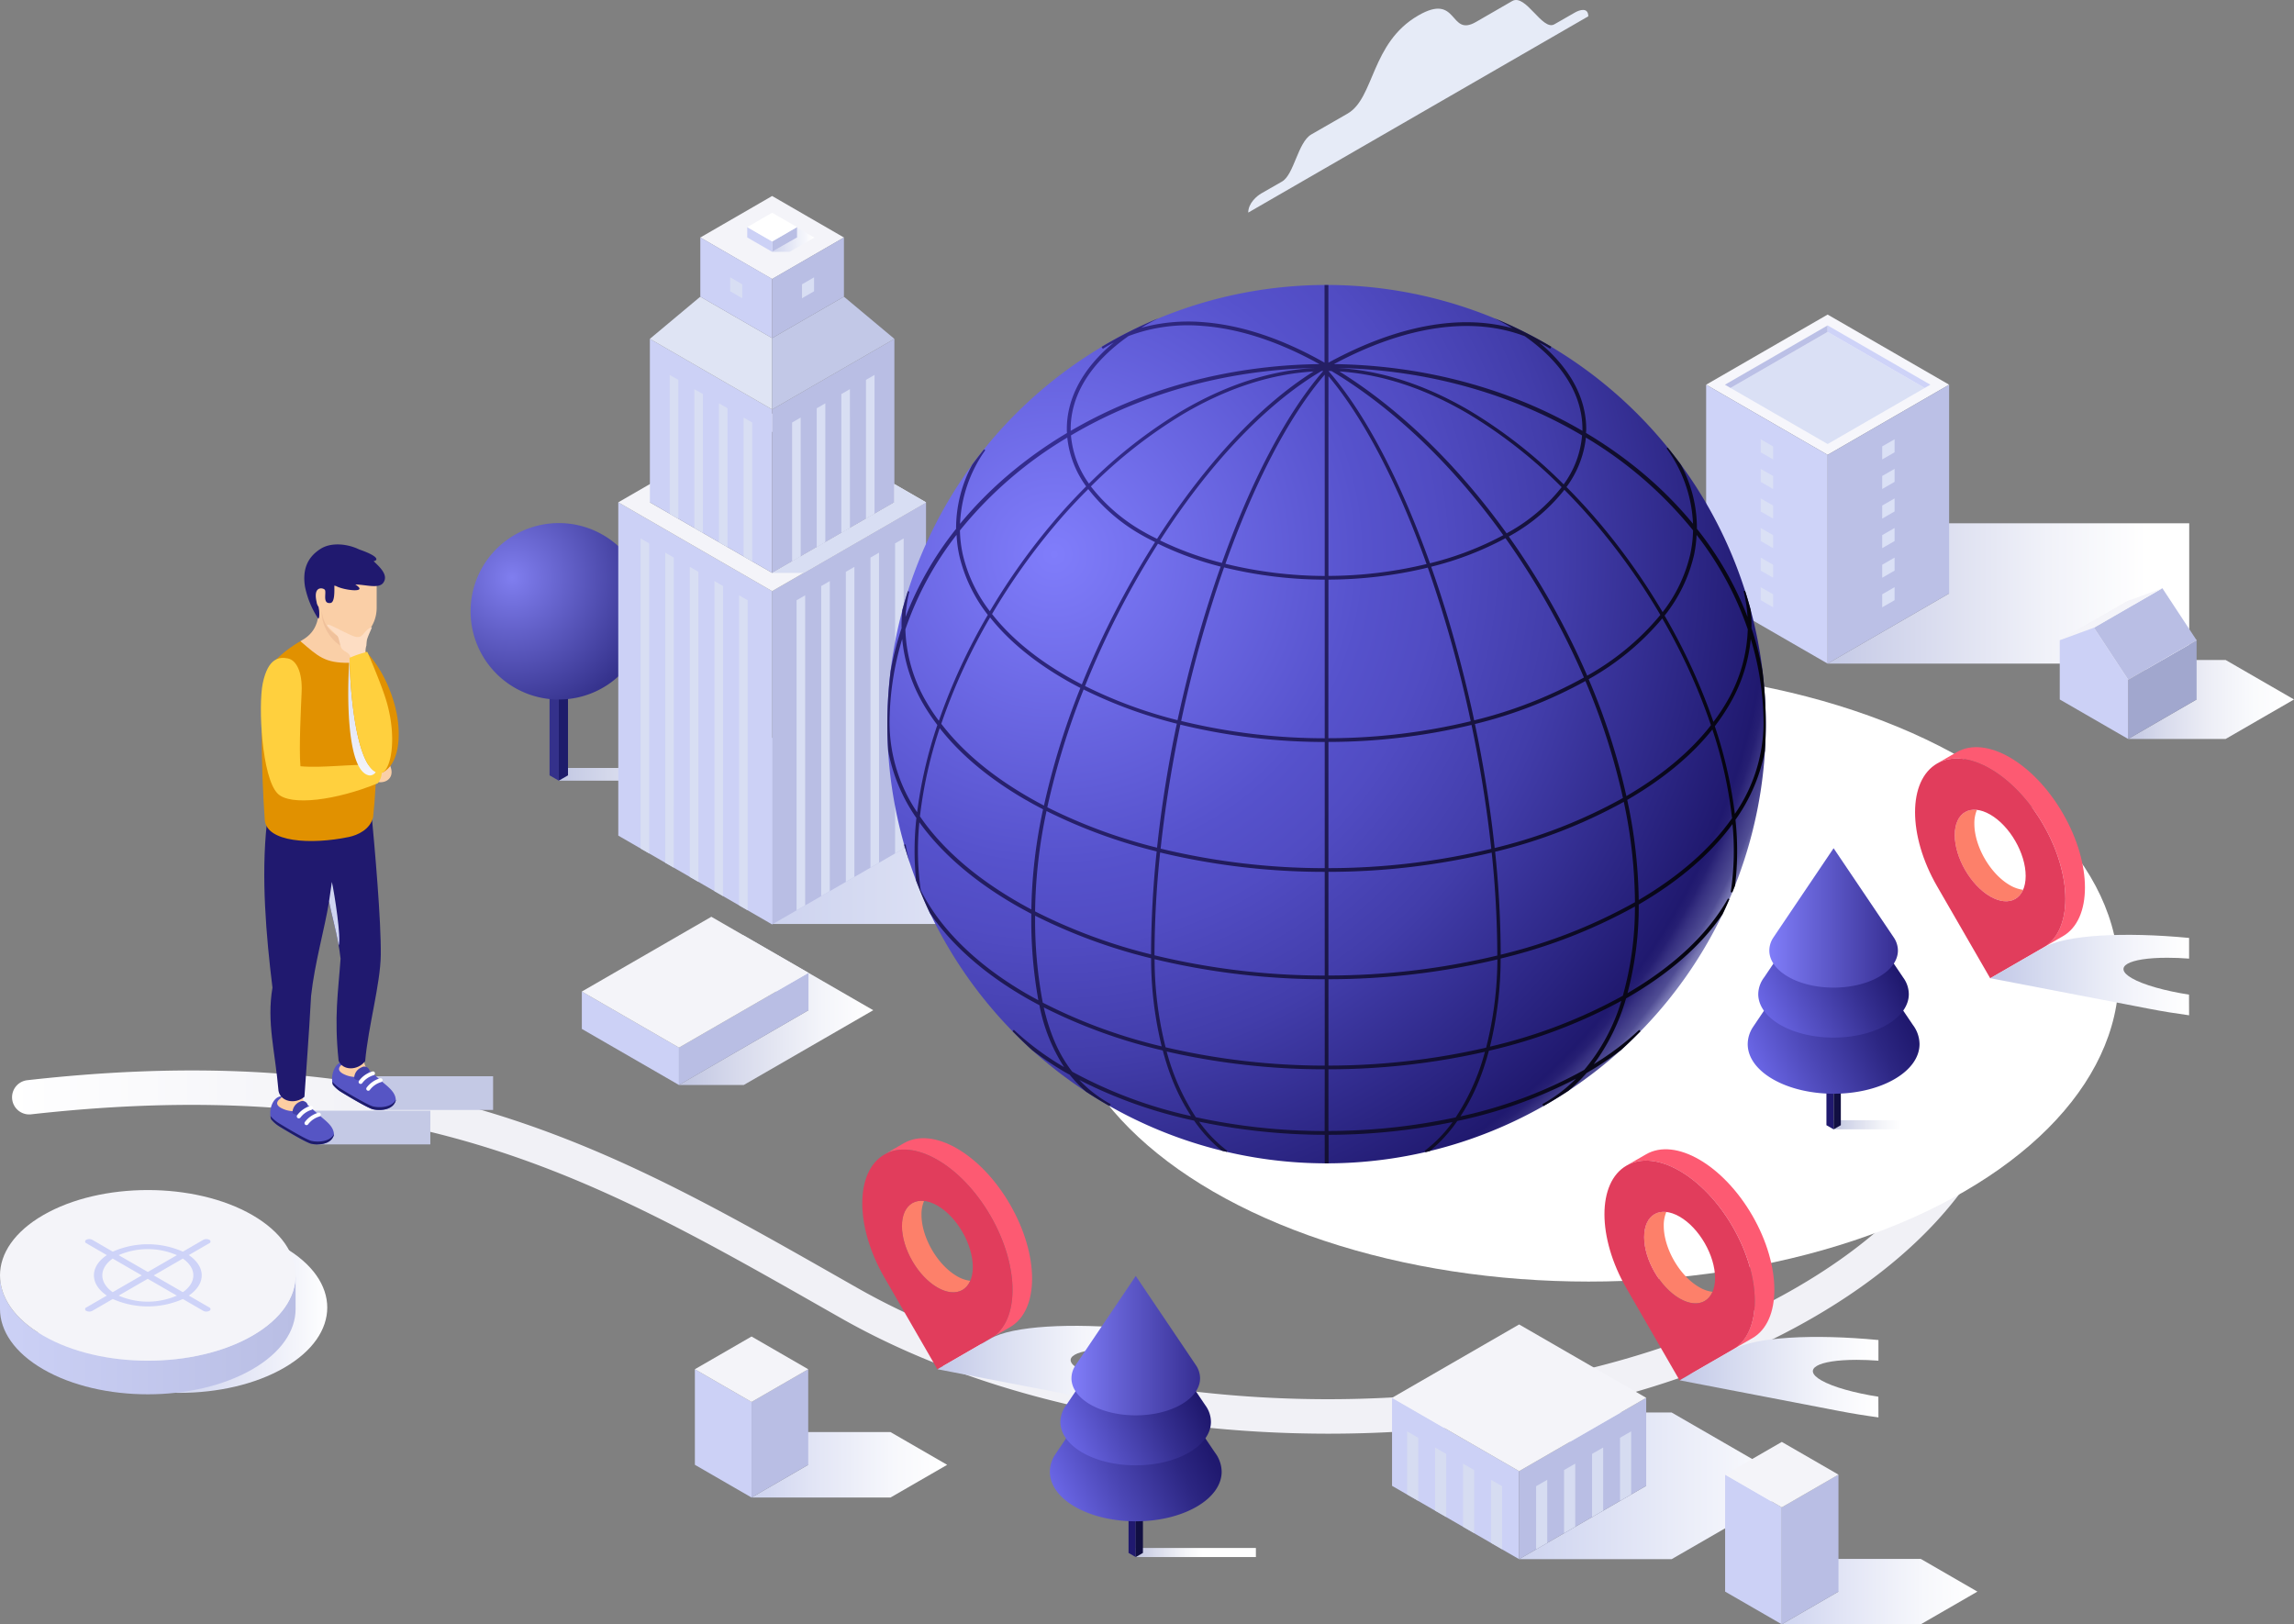 <svg id="SVG_icon" xmlns="http://www.w3.org/2000/svg" xmlns:xlink="http://www.w3.org/1999/xlink" width="611.22" height="432.827" viewBox="0 0 611.22 432.827">
  <rect x="0" y="0" width="611.22" height="432.827" fill="#808080" stroke="none"/>
  <defs>
    <linearGradient id="linear-gradient" y1="0.501" x2="1" y2="0.501" gradientUnits="objectBoundingBox">
      <stop offset="0" stop-color="#c2c7e3"/>
      <stop offset="0.1" stop-color="#c9cee6"/>
      <stop offset="0.69" stop-color="#f0f1f8"/>
      <stop offset="1" stop-color="#fff"/>
    </linearGradient>
    <radialGradient id="radial-gradient" cx="0.235" cy="0.309" r="0.814" gradientUnits="objectBoundingBox">
      <stop offset="0" stop-color="#807eef"/>
      <stop offset="1" stop-color="#34318b"/>
    </radialGradient>
    <linearGradient id="linear-gradient-2" y1="0.5" x2="1" y2="0.5" gradientUnits="objectBoundingBox">
      <stop offset="0" stop-color="#cdd3ef"/>
      <stop offset="1" stop-color="#fff"/>
    </linearGradient>
    <linearGradient id="linear-gradient-3" y1="0.5" x2="1" y2="0.5" gradientUnits="objectBoundingBox">
      <stop offset="0" stop-color="#cfd4ee"/>
      <stop offset="0.98" stop-color="#fff"/>
    </linearGradient>
    <linearGradient id="linear-gradient-4" y1="0.5" x2="1" y2="0.5" gradientUnits="objectBoundingBox">
      <stop offset="0" stop-color="#c4c9e5"/>
      <stop offset="0.1" stop-color="#ccd0e9"/>
      <stop offset="0.61" stop-color="#f1f2f9"/>
      <stop offset="0.88" stop-color="#fff"/>
    </linearGradient>
    <linearGradient id="linear-gradient-5" y1="0.5" x2="1" y2="0.5" gradientUnits="objectBoundingBox">
      <stop offset="0.4" stop-color="#cdd3ef"/>
      <stop offset="0.58" stop-color="#d8dcf2"/>
      <stop offset="0.9" stop-color="#f4f5fb"/>
      <stop offset="1" stop-color="#fff"/>
    </linearGradient>
    <linearGradient id="linear-gradient-6" y1="0.5" x2="1" y2="0.5" gradientUnits="objectBoundingBox">
      <stop offset="0" stop-color="#ccd1f6"/>
      <stop offset="1" stop-color="#b9bee4"/>
    </linearGradient>
    <linearGradient id="linear-gradient-7" y1="0.5" x2="1" y2="0.5" gradientUnits="objectBoundingBox">
      <stop offset="0" stop-color="#fff"/>
      <stop offset="0.1" stop-color="#fdfdfe"/>
      <stop offset="0.92" stop-color="#f1f1f6"/>
    </linearGradient>
    <linearGradient id="linear-gradient-8" x1="-2.246" y1="1.927" x2="-1.663" y2="1.053" gradientUnits="objectBoundingBox">
      <stop offset="0" stop-color="#c4c9e5"/>
      <stop offset="0.51" stop-color="#e6e9f4"/>
      <stop offset="0.94" stop-color="#fff"/>
    </linearGradient>
    <radialGradient id="radial-gradient-2" cx="0.192" cy="0.308" r="0.881" gradientTransform="translate(0)" gradientUnits="objectBoundingBox">
      <stop offset="0" stop-color="#807dfb"/>
      <stop offset="0.4" stop-color="#5652cc"/>
      <stop offset="0.49" stop-color="#514cc3"/>
      <stop offset="0.65" stop-color="#423daa"/>
      <stop offset="0.84" stop-color="#2a2481"/>
      <stop offset="0.92" stop-color="#20196f"/>
      <stop offset="0.93" stop-color="#261f73"/>
      <stop offset="0.94" stop-color="#363080"/>
      <stop offset="0.96" stop-color="#504d94"/>
      <stop offset="0.97" stop-color="#7574b0"/>
      <stop offset="0.99" stop-color="#a3a6d4"/>
      <stop offset="1" stop-color="#bbc0e6"/>
    </radialGradient>
    <radialGradient id="radial-gradient-3" cx="0.191" cy="0.291" r="0.888" gradientTransform="translate(0)" gradientUnits="objectBoundingBox">
      <stop offset="0" stop-color="#362e94"/>
      <stop offset="0.34" stop-color="#251f65"/>
      <stop offset="1"/>
    </radialGradient>
    <linearGradient id="linear-gradient-9" x1="11.803" y1="0.189" x2="12.303" y2="0.835" gradientUnits="objectBoundingBox">
      <stop offset="0" stop-color="#fd806a"/>
      <stop offset="0.34" stop-color="#fd776c"/>
      <stop offset="0.9" stop-color="#fd5f71"/>
      <stop offset="1" stop-color="#fd5a72"/>
    </linearGradient>
    <linearGradient id="linear-gradient-10" x1="-1.922" y1="-0.024" x2="-1.203" y2="0.895" xlink:href="#linear-gradient-9"/>
    <linearGradient id="linear-gradient-11" y1="0.5" x2="1" y2="0.5" gradientUnits="objectBoundingBox">
      <stop offset="0" stop-color="#c2c8e7"/>
      <stop offset="0.26" stop-color="#d5daef"/>
      <stop offset="0.73" stop-color="#f4f5fb"/>
      <stop offset="1" stop-color="#fff"/>
    </linearGradient>
    <linearGradient id="linear-gradient-12" x1="20.896" y1="0.189" x2="21.397" y2="0.836" xlink:href="#linear-gradient-9"/>
    <linearGradient id="linear-gradient-13" x1="-1.922" y1="-0.024" x2="-1.203" y2="0.896" xlink:href="#linear-gradient-9"/>
    <linearGradient id="linear-gradient-14" x1="0" y1="0.5" x2="1" y2="0.5" xlink:href="#linear-gradient-11"/>
    <linearGradient id="linear-gradient-15" x1="42.615" y1="0.189" x2="43.115" y2="0.835" xlink:href="#linear-gradient-9"/>
    <linearGradient id="linear-gradient-16" x1="-1.922" y1="-0.024" x2="-1.203" y2="0.896" xlink:href="#linear-gradient-9"/>
    <linearGradient id="linear-gradient-17" x1="0" y1="0.5" x2="1" y2="0.5" xlink:href="#linear-gradient-11"/>
    <linearGradient id="linear-gradient-18" x1="6.891" y1="0.5" x2="7.891" y2="0.5" gradientUnits="objectBoundingBox">
      <stop offset="0" stop-color="#c4c9e5"/>
      <stop offset="0.09" stop-color="#ced2e9"/>
      <stop offset="0.41" stop-color="#e9ebf5"/>
      <stop offset="0.69" stop-color="#f9fafc"/>
      <stop offset="0.9" stop-color="#fff"/>
    </linearGradient>
    <linearGradient id="linear-gradient-19" x1="6.201" y1="0.5" x2="7.201" y2="0.5" xlink:href="#linear-gradient-18"/>
    <linearGradient id="linear-gradient-20" x1="26.857" y1="0.5" x2="27.857" y2="0.5" gradientUnits="objectBoundingBox">
      <stop offset="0" stop-color="#5655c4"/>
      <stop offset="0.07" stop-color="#5251be"/>
      <stop offset="0.43" stop-color="#4240a3"/>
      <stop offset="0.75" stop-color="#383593"/>
      <stop offset="1" stop-color="#34318d"/>
    </linearGradient>
    <linearGradient id="linear-gradient-21" x1="26.857" y1="0.5" x2="27.857" y2="0.5" xlink:href="#linear-gradient-20"/>
    <linearGradient id="linear-gradient-22" x1="14.564" y1="0.475" x2="15.617" y2="0.513" gradientUnits="objectBoundingBox">
      <stop offset="0" stop-color="#20196f"/>
      <stop offset="0.3" stop-color="#28217d"/>
      <stop offset="0.85" stop-color="#3c38a2"/>
      <stop offset="1" stop-color="#423ead"/>
    </linearGradient>
    <linearGradient id="linear-gradient-23" x1="8.335" y1="0.5" x2="7.335" y2="0.5" gradientUnits="objectBoundingBox">
      <stop offset="0" stop-color="#fcba06"/>
      <stop offset="0.05" stop-color="#fab605"/>
      <stop offset="0.37" stop-color="#eca202"/>
      <stop offset="0.69" stop-color="#e49501"/>
      <stop offset="1" stop-color="#e19100"/>
    </linearGradient>
    <linearGradient id="linear-gradient-24" x1="14.154" y1="0.5" x2="15.154" y2="0.5" gradientUnits="objectBoundingBox">
      <stop offset="0" stop-color="#ffd03e"/>
      <stop offset="0.32" stop-color="#feca30"/>
      <stop offset="0.93" stop-color="#fcbc0b"/>
      <stop offset="1" stop-color="#fcba06"/>
    </linearGradient>
    <linearGradient id="linear-gradient-25" x1="94.831" y1="1" x2="94.831" gradientUnits="objectBoundingBox">
      <stop offset="0" stop-color="#f4f4f9"/>
      <stop offset="0.56" stop-color="#e1e5f5"/>
      <stop offset="1" stop-color="#d8def3"/>
    </linearGradient>
    <linearGradient id="linear-gradient-26" x1="60.532" y1="0.5" x2="61.532" y2="0.5" xlink:href="#linear-gradient-24"/>
    <linearGradient id="linear-gradient-27" y1="0.5" x2="1" y2="0.5" gradientUnits="objectBoundingBox">
      <stop offset="0" stop-color="#c2c7e2"/>
      <stop offset="0.2" stop-color="#d7daec"/>
      <stop offset="0.49" stop-color="#edeef6"/>
      <stop offset="0.76" stop-color="#fafbfd"/>
      <stop offset="1" stop-color="#fff"/>
    </linearGradient>
    <linearGradient id="linear-gradient-28" y1="0.501" x2="1" y2="0.501" gradientUnits="objectBoundingBox">
      <stop offset="0" stop-color="#c2c6e0"/>
      <stop offset="0.16" stop-color="#d7daeb"/>
      <stop offset="0.41" stop-color="#f4f5f9"/>
      <stop offset="0.56" stop-color="#fff"/>
    </linearGradient>
    <linearGradient id="linear-gradient-29" x1="0.021" y1="0.81" x2="0.812" y2="0.389" gradientUnits="objectBoundingBox">
      <stop offset="0" stop-color="#6b67e7"/>
      <stop offset="0.38" stop-color="#4b46b4"/>
      <stop offset="0.79" stop-color="#2c2682"/>
      <stop offset="1" stop-color="#20196f"/>
    </linearGradient>
    <linearGradient id="linear-gradient-30" x1="0.021" y1="0.81" x2="0.812" y2="0.389" gradientUnits="objectBoundingBox">
      <stop offset="0" stop-color="#6b67e7"/>
      <stop offset="0.68" stop-color="#363092"/>
      <stop offset="1" stop-color="#20196f"/>
    </linearGradient>
    <linearGradient id="linear-gradient-31" y1="0.5" x2="1" y2="0.5" gradientUnits="objectBoundingBox">
      <stop offset="0" stop-color="#807df9"/>
      <stop offset="0.35" stop-color="#6561d4"/>
      <stop offset="1" stop-color="#362e92"/>
    </linearGradient>
    <linearGradient id="linear-gradient-33" x1="0.021" y1="0.811" x2="0.811" y2="0.389" xlink:href="#linear-gradient-29"/>
    <linearGradient id="linear-gradient-34" x1="0.021" y1="0.81" x2="0.812" y2="0.389" xlink:href="#linear-gradient-30"/>
    <linearGradient id="linear-gradient-35" x1="0" y1="0.5" x2="1" y2="0.5" xlink:href="#linear-gradient-31"/>
    <linearGradient id="linear-gradient-36" x1="0" y1="0.5" y2="0.5" xlink:href="#linear-gradient-2"/>
    <linearGradient id="linear-gradient-37" y1="0.5" x2="1" y2="0.5" gradientUnits="objectBoundingBox">
      <stop offset="0" stop-color="#cdd3ef"/>
      <stop offset="0.3" stop-color="#e1e4f5"/>
      <stop offset="0.73" stop-color="#f7f8fc"/>
      <stop offset="1" stop-color="#fff"/>
    </linearGradient>
    <linearGradient id="linear-gradient-38" x1="0" y1="0.5" x2="1" y2="0.5" xlink:href="#linear-gradient-37"/>
    <linearGradient id="linear-gradient-39" y1="0.5" x2="1" y2="0.5" gradientUnits="objectBoundingBox">
      <stop offset="0" stop-color="#c0c5e1"/>
      <stop offset="0.3" stop-color="#d7daec"/>
      <stop offset="0.74" stop-color="#f4f5fa"/>
      <stop offset="1" stop-color="#fff"/>
    </linearGradient>
  </defs>
  <g id="Camada_2" data-name="Camada 2">
    <g id="Objects">
      <g id="Cloud">
        <rect id="Retângulo_3" data-name="Retângulo 3" width="50.237" height="3.387" transform="translate(148.884 204.636)" fill="url(#linear-gradient)"/>
        <path id="Caminho_1" data-name="Caminho 1" d="M277.94,335.57l2.46,1.417V366.81l-2.46-1.422Z" transform="translate(-131.516 -158.787)" fill="#34318b"/>
        <path id="Caminho_2" data-name="Caminho 2" d="M285.065,335.57l-2.455,1.417V366.81l2.46-1.422Z" transform="translate(-133.726 -158.787)" fill="#1e1c6b"/>
        <path id="Caminho_3" data-name="Caminho 3" d="M238,288.1A23.507,23.507,0,1,1,261.507,311.6,23.507,23.507,0,0,1,238,288.1Z" transform="translate(-112.617 -125.201)" fill="url(#radial-gradient)"/>
        <rect id="Retângulo_4" data-name="Retângulo 4" width="146.756" height="49.605" transform="translate(205.522 196.607)" fill="url(#linear-gradient-2)"/>
        <path id="Caminho_4" data-name="Caminho 4" d="M390.51,366.561V277.745l41-23.665v88.811Z" transform="translate(-184.782 -120.228)" fill="#b9bee4"/>
        <path id="Caminho_5" data-name="Caminho 5" d="M312.7,342.891V254.08l40.992,23.665v88.816Z" transform="translate(-147.964 -120.228)" fill="#ccd1f6"/>
        <path id="Caminho_6" data-name="Caminho 6" d="M353.692,209.15,312.7,232.82l40.992,23.665,41-23.665Zm-32.573,23.67,32.573-18.807,32.573,18.807-32.573,18.8Z" transform="translate(-147.964 -98.968)" fill="#f4f4f9"/>
        <path id="Caminho_7" data-name="Caminho 7" d="M373.324,99.14,354.19,110.2l19.134,11.063L392.458,110.2Z" transform="translate(-167.596 -46.913)" fill="#f4f4f9"/>
        <path id="Caminho_8" data-name="Caminho 8" d="M328.685,214.957,328.68,171.4l32.573,18.807v43.552Z" transform="translate(-155.525 -81.105)" fill="#ccd1f6"/>
        <path id="Caminho_9" data-name="Caminho 9" d="M328.68,161.3l13.439-11.242,19.134,11.047v19Z" transform="translate(-155.525 -71.007)" fill="#dfe4f4"/>
        <path id="Caminho_10" data-name="Caminho 10" d="M373.324,146.936,354.19,135.888V120.11l19.134,11.047Z" transform="translate(-167.596 -56.836)" fill="#ccd1f6"/>
        <path id="Caminho_11" data-name="Caminho 11" d="M390.51,233.759V190.207L423.083,171.4v43.557Z" transform="translate(-184.782 -81.105)" fill="#b9bee4"/>
        <path id="Caminho_12" data-name="Caminho 12" d="M390.51,180.11v-19l19.134-11.047L423.083,161.3Z" transform="translate(-184.782 -71.007)" fill="#c2c8e7"/>
        <path id="Caminho_13" data-name="Caminho 13" d="M409.644,135.888,390.51,146.936V131.157l19.134-11.047Z" transform="translate(-184.782 -56.836)" fill="#b9bee4"/>
        <path id="Caminho_14" data-name="Caminho 14" d="M395.183,112.96H390.51l6.575,3.8-6.575,3.793h4.673l6.575-3.793Z" transform="translate(-184.782 -53.452)" fill="url(#linear-gradient-3)"/>
        <path id="Caminho_15" data-name="Caminho 15" d="M397.143,114.88,390.51,118.7v2.755l6.633-3.825Z" transform="translate(-184.782 -54.361)" fill="#b9bee4"/>
        <path id="Caminho_16" data-name="Caminho 16" d="M377.93,117.635l6.627,3.825V118.7l-6.627-3.825Z" transform="translate(-178.83 -54.361)" fill="#ccd1f6"/>
        <path id="Caminho_17" data-name="Caminho 17" d="M384.557,107.61l-6.627,3.83,6.627,3.825,6.633-3.825Z" transform="translate(-178.83 -50.921)" fill="#fff"/>
        <path id="Caminho_18" data-name="Caminho 18" d="M390.51,268.51h8.424l32.573-18.8-8.424-4.868v4.868Z" transform="translate(-184.782 -115.855)" fill="#d8def3"/>
        <g id="Grupo_1" data-name="Grupo 1" transform="translate(170.679 143.477)">
          <path id="Caminho_19" data-name="Caminho 19" d="M373.8,383.731V301.11l2.286,1.317v82.621Z" transform="translate(-347.554 -285.959)" fill="#d8def3"/>
          <path id="Caminho_20" data-name="Caminho 20" d="M361.35,376.541V293.92l2.286,1.317-.005,82.621Z" transform="translate(-341.663 -282.557)" fill="#d8def3"/>
          <path id="Caminho_21" data-name="Caminho 21" d="M348.89,369.351V286.73l2.286,1.317v82.621Z" transform="translate(-335.767 -279.154)" fill="#d8def3"/>
          <path id="Caminho_22" data-name="Caminho 22" d="M336.44,362.161V279.54l2.286,1.317-.005,82.621Z" transform="translate(-329.876 -275.752)" fill="#d8def3"/>
          <path id="Caminho_23" data-name="Caminho 23" d="M323.98,354.971V272.35l2.286,1.317v82.621Z" transform="translate(-323.98 -272.35)" fill="#d8def3"/>
        </g>
        <g id="Grupo_2" data-name="Grupo 2" transform="translate(178.439 99.904)">
          <path id="Caminho_24" data-name="Caminho 24" d="M376.08,248.208v-37l2.286,1.322v36.993Z" transform="translate(-356.393 -199.847)" fill="#d8def3"/>
          <path id="Caminho_25" data-name="Caminho 25" d="M363.62,241.018l.005-37,2.281,1.317v37Z" transform="translate(-350.497 -196.444)" fill="#d8def3"/>
          <path id="Caminho_26" data-name="Caminho 26" d="M351.17,233.828v-37l2.286,1.317-.005,37Z" transform="translate(-344.606 -193.042)" fill="#d8def3"/>
          <path id="Caminho_27" data-name="Caminho 27" d="M338.71,226.638v-37L341,190.957v37Z" transform="translate(-338.71 -189.64)" fill="#d8def3"/>
        </g>
        <g id="Grupo_3" data-name="Grupo 3" transform="translate(211.049 99.904)">
          <path id="Caminho_28" data-name="Caminho 28" d="M402.9,248.208l-.005-37-2.281,1.322v36.993Z" transform="translate(-400.61 -199.847)" fill="#d8def3"/>
          <path id="Caminho_29" data-name="Caminho 29" d="M415.346,241.018v-37l-2.286,1.317v37Z" transform="translate(-406.501 -196.444)" fill="#d8def3"/>
          <path id="Caminho_30" data-name="Caminho 30" d="M427.806,233.828l-.005-37-2.281,1.317v37Z" transform="translate(-412.397 -193.042)" fill="#d8def3"/>
          <path id="Caminho_31" data-name="Caminho 31" d="M440.256,226.638v-37l-2.286,1.317v37Z" transform="translate(-418.288 -189.64)" fill="#d8def3"/>
        </g>
        <g id="Grupo_4" data-name="Grupo 4" transform="translate(212.244 143.477)">
          <path id="Caminho_32" data-name="Caminho 32" d="M405.166,383.731V301.11l-2.286,1.317v82.621Z" transform="translate(-402.88 -285.959)" fill="#d8def3"/>
          <path id="Caminho_33" data-name="Caminho 33" d="M417.626,376.541V293.92l-2.286,1.317v82.621Z" transform="translate(-408.776 -282.557)" fill="#d8def3"/>
          <path id="Caminho_34" data-name="Caminho 34" d="M430.076,369.351V286.73l-2.286,1.317.005,82.621Z" transform="translate(-414.667 -279.154)" fill="#d8def3"/>
          <path id="Caminho_35" data-name="Caminho 35" d="M442.536,362.161l-.005-82.621-2.281,1.317v82.621Z" transform="translate(-420.563 -275.752)" fill="#d8def3"/>
          <path id="Caminho_36" data-name="Caminho 36" d="M454.986,354.971V272.35l-2.286,1.317v82.621Z" transform="translate(-426.454 -272.35)" fill="#d8def3"/>
        </g>
        <path id="Caminho_37" data-name="Caminho 37" d="M369.3,140.28l3.214,1.86v3.709l-3.214-1.854Z" transform="translate(-174.746 -66.38)" fill="#d8def3"/>
        <path id="Caminho_38" data-name="Caminho 38" d="M408.834,140.28l-3.214,1.86v3.709l3.214-1.854Z" transform="translate(-191.932 -66.38)" fill="#d8def3"/>
        <path id="Caminho_39" data-name="Caminho 39" d="M1020.684,264.7H924.34l32.373,18.692L924.34,302.083h96.344V264.7Z" transform="translate(-437.381 -125.253)" fill="url(#linear-gradient-4)"/>
        <path id="Caminho_40" data-name="Caminho 40" d="M927.636,177.8,895.263,159.11,862.89,177.8l32.373,18.692Z" transform="translate(-408.304 -75.29)" fill="#f6f6fb"/>
        <path id="Caminho_41" data-name="Caminho 41" d="M926.979,182.825,901.107,167.89,875.24,182.825l25.872,14.935Z" transform="translate(-414.148 -79.444)" fill="#dae0f5"/>
        <path id="Caminho_42" data-name="Caminho 42" d="M956.713,250.217,924.34,268.908V213.282l32.373-18.692Z" transform="translate(-437.381 -92.078)" fill="#bbc0e6"/>
        <g id="Grupo_5" data-name="Grupo 5" transform="translate(501.499 117.052)">
          <path id="Caminho_43" data-name="Caminho 43" d="M955.238,225.662l-3.3,1.9v-3.472l3.3-1.9Z" transform="translate(-951.94 -222.19)" fill="#dae0f5"/>
          <path id="Caminho_44" data-name="Caminho 44" d="M955.238,240.622l-3.3,1.9v-3.472l3.3-1.9Z" transform="translate(-951.94 -229.269)" fill="#dae0f5"/>
          <path id="Caminho_45" data-name="Caminho 45" d="M955.238,255.582l-3.3,1.9v-3.472l3.3-1.9Z" transform="translate(-951.94 -236.348)" fill="#dae0f5"/>
          <path id="Caminho_46" data-name="Caminho 46" d="M955.238,270.542l-3.3,1.9v-3.466l3.3-1.907Z" transform="translate(-951.94 -243.426)" fill="#dae0f5"/>
          <path id="Caminho_47" data-name="Caminho 47" d="M955.238,285.506l-3.3,1.9v-3.466l3.3-1.9Z" transform="translate(-951.94 -250.51)" fill="#dae0f5"/>
          <path id="Caminho_48" data-name="Caminho 48" d="M955.238,300.466l-3.3,1.9V298.9l3.3-1.9Z" transform="translate(-951.94 -257.589)" fill="#dae0f5"/>
        </g>
        <path id="Caminho_49" data-name="Caminho 49" d="M862.89,250.217l32.373,18.692V213.282L862.89,194.59Z" transform="translate(-408.304 -92.078)" fill="#ced3f8"/>
        <g id="Grupo_6" data-name="Grupo 6" transform="translate(469.126 117.052)">
          <path id="Caminho_50" data-name="Caminho 50" d="M890.49,225.662l3.3,1.9v-3.472l-3.3-1.9Z" transform="translate(-890.49 -222.19)" fill="#dae0f5"/>
          <path id="Caminho_51" data-name="Caminho 51" d="M890.49,240.622l3.3,1.9v-3.472l-3.3-1.9Z" transform="translate(-890.49 -229.269)" fill="#dae0f5"/>
          <path id="Caminho_52" data-name="Caminho 52" d="M890.49,255.582l3.3,1.9v-3.472l-3.3-1.9Z" transform="translate(-890.49 -236.348)" fill="#dae0f5"/>
          <path id="Caminho_53" data-name="Caminho 53" d="M890.49,270.542l3.3,1.9v-3.466l-3.3-1.907Z" transform="translate(-890.49 -243.426)" fill="#dae0f5"/>
          <path id="Caminho_54" data-name="Caminho 54" d="M890.49,285.506l3.3,1.9v-3.466l-3.3-1.9Z" transform="translate(-890.49 -250.51)" fill="#dae0f5"/>
          <path id="Caminho_55" data-name="Caminho 55" d="M890.49,300.466l3.3,1.9V298.9l-3.3-1.9Z" transform="translate(-890.49 -257.589)" fill="#dae0f5"/>
        </g>
        <path id="Caminho_56" data-name="Caminho 56" d="M899.758,166.329l-25.867,14.935-1.5-.869,27.368-15.8Z" transform="translate(-412.799 -77.883)" fill="#bbc0e6"/>
        <path id="Caminho_57" data-name="Caminho 57" d="M924.34,166.329l25.872,14.935,1.5-.869-27.373-15.8Z" transform="translate(-437.381 -77.883)" fill="#ced3f8"/>
        <path id="Caminho_58" data-name="Caminho 58" d="M16,640.939c0-5.795,3.846-11.637,11.532-16.078,15.383-8.877,40.317-8.877,55.7,0,7.686,4.441,11.532,10.262,11.532,16.078s-3.841,11.637-11.532,16.078c-15.378,8.877-40.312,8.877-55.7,0C19.835,652.576,16,646.755,16,640.939Z" transform="translate(-7.571 -292.524)" fill="url(#linear-gradient-5)"/>
        <path id="Caminho_59" data-name="Caminho 59" d="M67.227,661.173c-15.378,8.882-40.312,8.882-55.69,0C3.846,656.732,0,650.916,0,645.1v8.956c0,5.795,3.846,11.637,11.537,16.073,15.378,8.882,40.312,8.882,55.69,0,7.692-4.436,11.532-10.257,11.532-16.073V645.1C78.759,650.916,74.919,656.737,67.227,661.173Z" transform="translate(0 -305.251)" fill="url(#linear-gradient-6)"/>
        <path id="Caminho_60" data-name="Caminho 60" d="M0,624.675c0-5.821,3.846-11.643,11.537-16.078,15.378-8.882,40.312-8.882,55.69,0,7.692,4.441,11.532,10.257,11.532,16.078s-3.84,11.638-11.532,16.073c-15.378,8.882-40.312,8.882-55.69,0C3.846,636.307,0,630.491,0,624.675Z" transform="translate(0 -284.826)" fill="#f4f4f9"/>
        <path id="Caminho_61" data-name="Caminho 61" d="M76.129,644.952l-5.453-3.161c4.589-3.1,4.589-7.686,0-10.784l5.453-3.161a.485.485,0,0,0,0-.917,1.738,1.738,0,0,0-1.58,0L69.09,630.09a23.057,23.057,0,0,0-18.676,0l-5.458-3.161a1.754,1.754,0,0,0-1.58,0,.485.485,0,0,0,0,.917l5.458,3.161c-4.589,3.1-4.589,7.686,0,10.784l-5.458,3.161a.485.485,0,0,0,0,.917,1.755,1.755,0,0,0,1.58,0l5.458-3.161a23.056,23.056,0,0,0,18.676,0l5.458,3.161a1.738,1.738,0,0,0,1.58,0,.485.485,0,0,0,0-.917Zm-7.038-4.067-7.755-4.473,7.755-4.478c3.725,2.587,3.725,6.364,0,8.951Zm-1.58-9.867L59.755,635.5l-7.776-4.478a19.5,19.5,0,0,1,15.525,0Zm-17.111.917,7.749,4.478L50.4,640.885C46.711,638.3,46.711,634.521,50.4,631.934Zm1.58,9.867,7.755-4.478,7.755,4.478a19.458,19.458,0,0,1-15.51,0Z" transform="translate(-20.37 -296.563)" fill="#ced3f8"/>
        <path id="Caminho_62" data-name="Caminho 62" d="M115.983,557.311a4.689,4.689,0,0,1-1.054-.116c-30.766-7.128-64.7-8.429-103.741-4.057a4.575,4.575,0,1,1-1.027-9.093c40.091-4.52,75.04-3.161,106.833,4.215a4.578,4.578,0,0,1-1.027,9.035Z" transform="translate(-2.886 -256.205)" fill="url(#linear-gradient-7)"/>
        <path id="Caminho_63" data-name="Caminho 63" d="M451.426,530.437h-.4c-48.7-.063-94.738-11.021-129.6-30.866l-4.046-2.3c-36.382-20.714-67.8-38.605-107.813-47.872a4.578,4.578,0,1,1,2.065-8.92c41.313,9.573,73.275,27.769,110.279,48.837l4.046,2.3c69.435,39.511,181.578,39.511,249.98,0,32.515-18.776,50.427-43.462,50.427-69.54s-17.912-50.743-50.427-69.514c-33.337-19.192-77.722-29.781-125.009-29.781a4.578,4.578,0,0,1,0-9.151c48.868,0,94.875,11.026,129.555,31.045,35.471,20.477,55.005,47.983,55.005,77.442s-19.534,56.96-55.005,77.442C546,519.474,500.167,530.437,451.426,530.437Z" transform="translate(-97.489 -148.406)" fill="#f1f1f6"/>
        <ellipse id="Elipse_1" data-name="Elipse 1" cx="141.256" cy="81.551" rx="141.256" ry="81.551" transform="translate(282.037 178.395)" fill="url(#linear-gradient-8)"/>
        <path id="Caminho_64" data-name="Caminho 64" d="M448.77,261.173A117.03,117.03,0,1,1,565.8,378.2,117.025,117.025,0,0,1,448.77,261.173Z" transform="translate(-212.35 -68.206)" fill="url(#radial-gradient-2)"/>
        <path id="Caminho_65" data-name="Caminho 65" d="M453.264,293.286q.738,2.576,1.58,5.1a39.569,39.569,0,0,1-1.2-5.163Zm229.566-32.1A117.914,117.914,0,0,0,681.945,247a81.044,81.044,0,0,0-2.924-11.379,40.239,40.239,0,0,0-.205-4.847q-.69-2.581-1.5-5.126l-.4.1a37.922,37.922,0,0,1,1.054,6.875,88.146,88.146,0,0,0-13.487-23.5,35.74,35.74,0,0,0-4.288-17.1q-1.691-2.313-3.5-4.536l-.3.211a36.618,36.618,0,0,1,7.044,20.077,104.307,104.307,0,0,0-14.64-14.519,114.99,114.99,0,0,0-13.861-9.662c0-.348.047-.69.047-1.054,0-8.376-4.394-16.331-12.5-23.048.98.527,1.944,1.054,2.882,1.654l.332-.527a116.785,116.785,0,0,0-15.157-7.581q1.844.922,3.567,1.918c.406.237.785.479,1.175.716-13.871-3.835-30.814-.732-48.994,9.2v-20.7h-1.027v20.683c-11.305-6.417-22.263-10.062-32.568-10.81a47.472,47.472,0,0,0-16.263,1.522c.337-.205.664-.416,1.017-.616,1.159-.669,2.365-1.312,3.6-1.933a116.354,116.354,0,0,0-15.194,7.634l.327.527q1.422-.9,2.908-1.675c-8.1,6.706-12.491,14.672-12.491,23.038a8.948,8.948,0,0,0,.042,1.054,114.563,114.563,0,0,0-13.86,9.683,104.509,104.509,0,0,0-14.635,14.514,36.511,36.511,0,0,1,6.727-19.619l-.337-.227c-1.054,1.328-2.107,2.676-3.124,4.057a35.766,35.766,0,0,0-4.32,17.137,88.173,88.173,0,0,0-13.471,23.475,37.1,37.1,0,0,1,1.017-6.759l-.406-.1q-.79,2.492-1.465,5.031a39.994,39.994,0,0,0-.2,4.831A81.3,81.3,0,0,0,449.655,247a117.883,117.883,0,0,0-.885,14.187c0,2.381.09,4.741.232,7.1a46.1,46.1,0,0,0,7.518,17.912,78.9,78.9,0,0,0-.1,16.521c-.248-.585-.49-1.164-.711-1.754.227.622.485,1.228.716,1.844a.2.2,0,0,1,0,.053c.4,1.054.8,2.076,1.222,3.1h0c.785,1.9,1.607,3.767,2.487,5.605,5.695,8.361,14.308,16.031,25.43,22.458,1.222.706,2.471,1.38,3.735,2.049a46.183,46.183,0,0,0,6.585,16.505,75.163,75.163,0,0,1-13.408-9.946l-.348.369c1.7,1.733,3.424,3.424,5.226,5.052a84.588,84.588,0,0,0,8.956,5.974c.348.195.706.379,1.054.574a33.411,33.411,0,0,0,4.409,4.557q3.05,2,6.232,3.8l.279-.527a33.585,33.585,0,0,1-8.371-6.448,123.711,123.711,0,0,0,30.6,10.847,38.657,38.657,0,0,0,7.375,8.008c.432.111.869.2,1.307.306l.184-.258a35.686,35.686,0,0,1-7.528-7.781,164.632,164.632,0,0,0,33.464,3.508V378.2h1.027v-7.586a164.73,164.73,0,0,0,33.026-3.4,35.87,35.87,0,0,1-7.46,7.686l.248.337,1.085-.253a38.539,38.539,0,0,0,7.4-8.06,123.972,123.972,0,0,0,31.609-11.258,39.835,39.835,0,0,1-8.956,6.775l.284.527q3.387-1.928,6.648-4.067a43.308,43.308,0,0,0,4.863-4.773l.179-.095a83.668,83.668,0,0,0,9.009-6.016c1.781-1.612,3.5-3.293,5.184-5.01l-.353-.369A74.065,74.065,0,0,1,637,351.789a55.115,55.115,0,0,0,8.6-17.527l.432-.237c11.111-6.417,19.6-13.866,25.287-22.19.637-1.317,1.227-2.66,1.812-4l-.353-.205c-5.437,9.551-14.466,18.033-26.8,25.24a89.659,89.659,0,0,0,3-23.633c10.789-6.264,19.2-13.529,24.982-21.436a73.646,73.646,0,0,1-.474,18.138l.437.069c.248-.6.479-1.217.722-1.828a76.756,76.756,0,0,0,.105-17.522,46.348,46.348,0,0,0,7.834-18.333C682.735,265.944,682.83,263.579,682.83,261.187Zm-117.9-94.116c-9.767,11.253-19.139,29.054-27.01,51.154a85.87,85.87,0,0,1-16.474-6c12.644-19.7,27.742-36.124,43-45.133ZM527.261,177.7a128.745,128.745,0,0,0-24.76,19.387,25.7,25.7,0,0,1-4.8-12.844c18.365-10.858,40.749-17.443,64.983-17.97C551.094,166.881,539.209,170.685,527.261,177.7Zm35.086-10.494c-14.224,8.9-28.864,24.6-41.708,44.6-1.054-.527-2.144-1.054-3.161-1.649a46.855,46.855,0,0,1-14.467-12.322,128.422,128.422,0,0,1,24.7-19.355C539.409,171.612,551.036,167.872,562.347,167.208Zm-45.37,43.826c1.006.58,2.076,1.1,3.124,1.633-2.808,4.415-5.537,9.03-8.145,13.829a234.546,234.546,0,0,0-11.363,24.1c-1.354-.7-2.687-1.422-3.983-2.17-8.455-4.878-15.151-10.478-19.93-16.584a171.958,171.958,0,0,1,17.206-24.186q4.07-4.781,8.429-9.109a47.517,47.517,0,0,0,14.661,12.491ZM496.1,249.3c1.338.774,2.713,1.512,4.109,2.234a200.5,200.5,0,0,0-9.7,31.346q-2.134-1.112-4.183-2.3c-9.888-5.711-17.633-12.243-23.18-19.492a158.267,158.267,0,0,1,13.007-28.338c4.831,6.106,11.532,11.685,19.951,16.547Zm-10.3,32.136c1.454.843,2.95,1.654,4.467,2.439a135.76,135.76,0,0,0-3.119,26.683c-1.28-.68-2.555-1.37-3.8-2.107-11.416-6.6-20.135-14.308-25.888-22.7a116.463,116.463,0,0,1,5.268-23.5c5.6,7.154,13.318,13.576,23.069,19.2Zm5.389,2.9A141.04,141.04,0,0,0,520.539,295.1a271.043,271.043,0,0,0-1.5,27.437,144.661,144.661,0,0,1-30.893-11.458,134.03,134.03,0,0,1,3.045-26.736Zm.216-1.017a200.747,200.747,0,0,1,9.667-31.372,123.055,123.055,0,0,0,24.834,9.109,329.645,329.645,0,0,0-5.268,33.042,140.025,140.025,0,0,1-29.233-10.763Zm10.046-32.289a232.718,232.718,0,0,1,19.434-37.931,86.827,86.827,0,0,0,16.7,6.1q-2.418,6.849-4.641,14.224c-2.634,8.793-4.91,17.749-6.849,26.7A121.325,121.325,0,0,1,501.457,251.025Zm11.637-93.284a44.812,44.812,0,0,1,19.566-2.687c9.878.716,20.383,4.162,31.235,10.183-24.1.311-47,6.527-66.263,17.791v-.469c-.016-9.151,5.442-17.833,15.462-24.824Zm-16.368,27.078a26.867,26.867,0,0,0,5.026,13c-2.929,2.934-5.8,6.022-8.556,9.267a172.74,172.74,0,0,0-17.1,24,39.512,39.512,0,0,1-7.186-15.014,32.625,32.625,0,0,1-.785-6.511,107.175,107.175,0,0,1,28.6-24.745Zm-29.5,25.951a33.056,33.056,0,0,0,.738,5.526,40.623,40.623,0,0,0,7.586,15.762,159.439,159.439,0,0,0-13.039,28.227,51.245,51.245,0,0,1-3.567-5.437,40.65,40.65,0,0,1-5.358-18.923A86.68,86.68,0,0,1,467.2,210.765Zm-17.859,50.153a78.364,78.364,0,0,1,3.372-22.432,42.373,42.373,0,0,0,5.326,16.827A53.655,53.655,0,0,0,462.1,261.4a118.492,118.492,0,0,0-5.379,23.27A42.76,42.76,0,0,1,449.365,260.923Zm36.709,72.206c-13.423-7.744-23.143-17.306-28.39-27.684a74.425,74.425,0,0,1-.369-18.112c5.837,8.139,14.424,15.61,25.54,22.032,1.4.806,2.834,1.58,4.283,2.35a121.716,121.716,0,0,0,1.876,23.027C488.023,334.214,487.033,333.688,486.074,333.129Zm2.081-20.909a146.07,146.07,0,0,0,30.9,11.348,99.312,99.312,0,0,0,2.824,23.475,140.062,140.062,0,0,1-31.683-11.653A117.137,117.137,0,0,1,488.155,312.22Zm9.909,41.587c-3.5-4.462-5.974-10.062-7.6-17.153a142.187,142.187,0,0,0,31.7,11.479c.6,2.25,1.275,4.425,2.044,6.49a55.372,55.372,0,0,0,5.5,10.995A120.339,120.339,0,0,1,498.064,353.807Zm67.233,15.8a162.557,162.557,0,0,1-34.322-3.688,59.679,59.679,0,0,1-7.765-17.511,188.342,188.342,0,0,0,42.109,4.741Zm.021-17.438a187.345,187.345,0,0,1-42.4-4.884,96.7,96.7,0,0,1-2.929-23.48,194.026,194.026,0,0,0,45.333,5.347Zm0-24a192.763,192.763,0,0,1-45.354-5.4h0a265.988,265.988,0,0,1,1.5-27.395,187.183,187.183,0,0,0,43.852,5.163Zm0-28.617a186.256,186.256,0,0,1-43.728-5.205c1.187-10.952,2.978-22.078,5.27-33.036a163.188,163.188,0,0,0,38.458,4.62Zm0-34.612a161.411,161.411,0,0,1-38.247-4.61A333.389,333.389,0,0,1,538.5,219.415a113.56,113.56,0,0,0,26.815,3.261Zm0-43.252a112.384,112.384,0,0,1-26.451-3.24c7.486-21,16.632-38.958,26.451-50.4Zm99.1-10.921a86.7,86.7,0,0,1,13.618,25.14,40.649,40.649,0,0,1-5.326,18.865,52.4,52.4,0,0,1-3.825,5.795,159.508,159.508,0,0,0-13.007-28.306,40.655,40.655,0,0,0,7.844-16.179,33.379,33.379,0,0,0,.674-5.326Zm-35.444-13.487a128.794,128.794,0,0,0-24.992-19.6c-11.9-6.991-23.744-10.784-35.3-11.416,24.307.49,46.771,7.091,65.2,17.975A25.549,25.549,0,0,1,628.973,197.289Zm.195,1.449c2.8,2.824,5.542,5.795,8.187,8.9A172.2,172.2,0,0,1,654.74,232.08a68.712,68.712,0,0,1-19.492,16.184,203.181,203.181,0,0,0-20.888-37.093l.263-.137A48.237,48.237,0,0,0,629.168,198.738Zm-25.645-20.267a128.14,128.14,0,0,1,24.918,19.561,46.961,46.961,0,0,1-14.324,12.117c-.111.063-.232.116-.342.184-12.7-17.675-28.006-32.858-44.548-43.131C580.432,167.935,591.949,171.665,603.523,178.471Zm30.856,70.288a118.077,118.077,0,0,1-29.238,11.416c-1.918-8.982-4.214-17.97-6.849-26.8q-2.2-7.318-4.61-14.135a84.291,84.291,0,0,0,19.793-7.607A202.541,202.541,0,0,1,634.379,248.759Zm.39.932a176.488,176.488,0,0,1,10.01,31.167A135.74,135.74,0,0,1,610.6,294.187a331.5,331.5,0,0,0-5.268-33.037A118.939,118.939,0,0,0,634.768,249.692Zm.875-.485a70.153,70.153,0,0,0,19.613-16.189,158.347,158.347,0,0,1,12.965,28.448c-5.447,6.991-12.986,13.323-22.527,18.886A177.843,177.843,0,0,0,635.643,249.207Zm27.811-39.659a32.659,32.659,0,0,1-.732,6.322,39.569,39.569,0,0,1-7.375,15.462,173.327,173.327,0,0,0-17.274-24.281c-2.692-3.161-5.484-6.185-8.34-9.056a27,27,0,0,0,5.173-13.17,107.233,107.233,0,0,1,28.548,24.724Zm-44.843-51.739c9.957,6.98,15.372,15.631,15.372,24.76v.464c-19.245-11.253-42.145-17.469-66.205-17.791C586.918,155,604.619,152.462,618.611,157.809ZM567.136,167.1c17,10.183,32.747,25.624,45.749,43.726a83.391,83.391,0,0,1-19.529,7.486c-7.9-22.126-17.269-39.98-27.047-51.233A7.26,7.26,0,0,1,567.136,167.1Zm-.832,1.37c9.678,11.479,18.723,29.286,26.136,50.048a112.681,112.681,0,0,1-26.136,3.161Zm0,54.2a114.054,114.054,0,0,0,26.473-3.2,332.822,332.822,0,0,1,11.437,40.934,162.064,162.064,0,0,1-37.931,4.525Zm0,43.252a163.571,163.571,0,0,0,38.121-4.541c2.3,10.953,4.093,22.079,5.268,33.026A186.246,186.246,0,0,1,566.3,299.55Zm0,34.617a187.222,187.222,0,0,0,43.5-5.136,265.842,265.842,0,0,1,1.491,27.337v.1a193.218,193.218,0,0,1-45,5.321Zm0,28.611a194.418,194.418,0,0,0,45.015-5.277,97.13,97.13,0,0,1-3,23.515,187.7,187.7,0,0,1-42.014,4.778Zm33.9,36.825a162.848,162.848,0,0,1-33.9,3.614V353.153A188.443,188.443,0,0,0,608,348.484,59.44,59.44,0,0,1,600.2,365.982Zm34.243-12.67a119.97,119.97,0,0,1-32.979,12.4,55.309,55.309,0,0,0,5.563-11.1c.759-2.033,1.422-4.183,2.018-6.39a139.562,139.562,0,0,0,35.3-13.3,51.486,51.486,0,0,1-9.894,18.391Zm10.294-19.75a137.183,137.183,0,0,1-35.4,13.56,99.249,99.249,0,0,0,2.845-23.475,142.011,142.011,0,0,0,35.781-13.861,87.209,87.209,0,0,1-3.224,23.775ZM612.2,322.614a269.484,269.484,0,0,0-1.486-27.431A136.818,136.818,0,0,0,645,281.886a132.239,132.239,0,0,1,2.977,26.747A140.559,140.559,0,0,1,612.2,322.614Zm36.772-14.572a133.51,133.51,0,0,0-3.056-26.668c9.546-5.526,17.143-11.817,22.69-18.771a115.561,115.561,0,0,1,5.231,23.633C668.2,294.271,659.824,301.668,648.977,308.042Zm25.614-22.959a118.253,118.253,0,0,0-5.337-23.349,53.329,53.329,0,0,0,4.309-6.5,42.172,42.172,0,0,0,5.268-16.774,78.213,78.213,0,0,1,3.4,22.569A42.731,42.731,0,0,1,674.591,285.083Z" transform="translate(-212.35 -68.22)" fill="url(#radial-gradient-3)"/>
        <path id="Caminho_66" data-name="Caminho 66" d="M993.861,413.294a9.091,9.091,0,0,1,.69-3.688c-3.466-.379-5.911,2.107-5.911,6.706,0,6.022,4.215,13.35,9.446,16.363,3.967,2.286,7.375,1.417,8.756-1.77a9.209,9.209,0,0,1-3.54-1.243C998.086,426.654,993.861,419.321,993.861,413.294Z" transform="translate(-467.807 -193.802)" fill="url(#linear-gradient-9)"/>
        <path id="Caminho_67" data-name="Caminho 67" d="M1013.227,395.6c-7.818-13.545-20.493-20.873-28.322-16.331l-5.216,3.013c7.823-4.52,20.5,2.808,28.322,16.331s7.818,28.164,0,32.689l5.2-3C1021.05,423.8,1021.05,409.147,1013.227,395.6Z" transform="translate(-463.572 -178.829)" fill="url(#linear-gradient-10)"/>
        <path id="Caminho_68" data-name="Caminho 68" d="M1002.742,401.323c-7.818-13.544-20.5-20.873-28.322-16.331s-7.823,19.155,0,32.7l14.161,24.529,14.161-8.176C1010.56,429.507,1010.56,414.867,1002.742,401.323Zm-14.161,19.087c-5.215-3.013-9.446-10.341-9.446-16.363s4.215-8.471,9.446-5.458,9.446,10.336,9.446,16.363-4.225,8.466-9.446,5.458Z" transform="translate(-458.301 -181.536)" fill="#e13d5c"/>
        <path id="Caminho_69" data-name="Caminho 69" d="M1059.555,488.777c-6.353-.99-12.117-2.581-15.225-4.373-5.216-3.013-.985-5.453,9.451-5.453,1.87,0,3.814.079,5.795.227v-5.51c-17.322-1.665-32.963-.817-38.805,2.56L1006.61,484.4l42.483,8.176c3.472.669,6.986,1.233,10.484,1.707Z" transform="translate(-476.31 -223.741)" fill="url(#linear-gradient-11)"/>
        <path id="Caminho_70" data-name="Caminho 70" d="M836.771,616.654a9.139,9.139,0,0,1,.69-3.688c-3.466-.379-5.911,2.107-5.911,6.7,0,6.021,4.215,13.35,9.446,16.363,3.972,2.292,7.375,1.422,8.756-1.77a9.155,9.155,0,0,1-3.535-1.243C841,630.019,836.771,622.691,836.771,616.654Z" transform="translate(-393.475 -290.028)" fill="url(#linear-gradient-12)"/>
        <path id="Caminho_71" data-name="Caminho 71" d="M856.143,598.985c-7.823-13.539-20.5-20.867-28.322-16.331l-5.221,3.008c7.823-4.515,20.5,2.813,28.322,16.331s7.818,28.164,0,32.663l5.205-3C863.966,627.175,863.96,612.535,856.143,598.985Z" transform="translate(-389.24 -275.067)" fill="url(#linear-gradient-13)"/>
        <path id="Caminho_72" data-name="Caminho 72" d="M845.654,604.705c-7.818-13.539-20.5-20.867-28.322-16.331s-7.818,19.155,0,32.7L831.493,645.6l14.161-8.171C853.477,632.9,853.471,618.255,845.654,604.705Zm-14.161,19.087c-5.216-3.013-9.446-10.341-9.446-16.363s4.215-8.466,9.446-5.458,9.446,10.341,9.446,16.368S836.713,626.805,831.493,623.792Z" transform="translate(-383.971 -277.774)" fill="#e13d5c"/>
        <path id="Caminho_73" data-name="Caminho 73" d="M902.445,692.164c-6.353-1-12.117-2.581-15.225-4.378-5.21-3.008-.98-5.453,9.451-5.453,1.87,0,3.814.079,5.795.227v-5.505c-17.322-1.67-32.963-.816-38.805,2.555L849.5,687.787l42.483,8.176c3.472.669,6.991,1.238,10.484,1.707Z" transform="translate(-401.968 -319.98)" fill="url(#linear-gradient-14)"/>
        <path id="Caminho_74" data-name="Caminho 74" d="M461.361,611.083a9.141,9.141,0,0,1,.69-3.688c-3.461-.385-5.911,2.107-5.911,6.7,0,6.022,4.215,13.35,9.451,16.363,3.967,2.292,7.375,1.422,8.756-1.77a9.176,9.176,0,0,1-3.54-1.243C465.591,624.432,461.361,617.1,461.361,611.083Z" transform="translate(-215.837 -287.392)" fill="url(#linear-gradient-15)"/>
        <path id="Caminho_75" data-name="Caminho 75" d="M480.737,593.385c-7.818-13.539-20.5-20.867-28.322-16.331l-5.215,3.013c7.823-4.515,20.5,2.813,28.322,16.331s7.813,28.164,0,32.663l5.2-3C488.56,621.575,488.555,606.945,480.737,593.385Z" transform="translate(-211.607 -272.417)" fill="url(#linear-gradient-16)"/>
        <path id="Caminho_76" data-name="Caminho 76" d="M470.292,599.125c-7.823-13.539-20.5-20.867-28.322-16.331s-7.823,19.155,0,32.7l14.161,24.523,14.161-8.2C478.089,627.3,478.083,612.664,470.292,599.125Zm-14.161,19.087c-5.221-3.013-9.451-10.341-9.451-16.363s4.215-8.471,9.451-5.458,9.42,10.331,9.42,16.358-4.215,8.466-9.441,5.453Z" transform="translate(-206.356 -275.133)" fill="#e13d5c"/>
        <path id="Caminho_77" data-name="Caminho 77" d="M527.065,686.553c-6.348-.99-12.117-2.576-15.22-4.373-5.216-3.013-.985-5.453,9.446-5.453,1.87,0,3.814.079,5.8.227v-5.505c-17.343-1.686-33.005-.817-38.8,2.555L474.13,682.18l42.477,8.176c3.477.669,6.991,1.238,10.484,1.707Z" transform="translate(-224.35 -317.324)" fill="url(#linear-gradient-17)"/>
        <path id="Caminho_78" data-name="Caminho 78" d="M187.8,561.79H154.56l3.235,8.982h30Z" transform="translate(-73.135 -265.831)" fill="url(#linear-gradient-18)"/>
        <path id="Caminho_79" data-name="Caminho 79" d="M218.761,544.37h-34.1l4.1,8.982h30Z" transform="translate(-87.378 -257.588)" fill="url(#linear-gradient-19)"/>
        <path id="Caminho_80" data-name="Caminho 80" d="M139.769,554.5c-2.36,0-3.63,3.6-2.861,6.116a9.158,9.158,0,0,0,2.265,1.96s6.78,4.162,8.392,4.562,5.342.379,6.09-2.371c0-1.744-1.27-2.987-2.855-4.32-2.076-1.738-3.8-3.488-5.505-4.7C143.9,554.763,139.769,554.5,139.769,554.5Z" transform="translate(-64.676 -262.381)" fill="url(#linear-gradient-20)"/>
        <path id="Caminho_81" data-name="Caminho 81" d="M147.68,571.1c-1.659-.406-8.635-4.694-8.635-4.694a9.692,9.692,0,0,1-2.265-1.933,5.235,5.235,0,0,0,.174.864,9.158,9.158,0,0,0,2.265,1.96s6.78,4.162,8.392,4.562,5.342.379,6.09-2.371v-.174C152.542,571.482,149.2,571.471,147.68,571.1Z" transform="translate(-64.722 -267.099)" fill="#1e1c6b"/>
        <path id="Caminho_82" data-name="Caminho 82" d="M146.761,551.36a41.164,41.164,0,0,0-5.2,1.027,2.26,2.26,0,0,1-.358,1.054l-.116.137c-.8.558-1.717,1.623.284,2.634,3.877,1.949,7.813-.227,6.353-1.412C146.74,553.994,146.761,552.25,146.761,551.36Z" transform="translate(-66.321 -260.895)" fill="#fdcea2"/>
        <path id="Caminho_83" data-name="Caminho 83" d="M151.971,557.935a1.406,1.406,0,0,0-2.107-.827,3.15,3.15,0,0,0-1.933,2.745c0,.959,2.8.706,2.929.579S151.971,557.935,151.971,557.935Z" transform="translate(-69.998 -263.509)" fill="#4241a8"/>
        <path id="Caminho_84" data-name="Caminho 84" d="M150.638,562.671a.52.52,0,0,1-.432-.822,6.775,6.775,0,0,1,3.572-2.492.541.541,0,1,1,.248,1.054,5.759,5.759,0,0,0-2.95,2.06A.527.527,0,0,1,150.638,562.671Z" transform="translate(-71.03 -264.672)" fill="#fff"/>
        <path id="Caminho_85" data-name="Caminho 85" d="M154.529,566.117a.53.53,0,0,1-.432-.827,6.8,6.8,0,0,1,3.572-2.481.527.527,0,1,1,.248,1.022,5.847,5.847,0,0,0-2.95,2.06A.527.527,0,0,1,154.529,566.117Z" transform="translate(-72.872 -266.301)" fill="#fff"/>
        <path id="Caminho_86" data-name="Caminho 86" d="M171.039,537.1c-2.36,0-3.63,3.6-2.861,6.111a9.039,9.039,0,0,0,2.265,1.96s6.78,4.167,8.392,4.562,5.342.379,6.09-2.365c0-1.749-1.27-2.992-2.855-4.32-2.076-1.738-3.8-3.493-5.505-4.7C175.169,537.353,171.039,537.1,171.039,537.1Z" transform="translate(-79.473 -254.148)" fill="url(#linear-gradient-21)"/>
        <path id="Caminho_87" data-name="Caminho 87" d="M178.95,553.7c-1.659-.411-8.635-4.694-8.635-4.694a9.837,9.837,0,0,1-2.265-1.933,5.06,5.06,0,0,0,.174.859,9.038,9.038,0,0,0,2.265,1.96s6.78,4.167,8.392,4.562,5.342.379,6.09-2.365v-.174C183.828,554.082,180.472,554.071,178.95,553.7Z" transform="translate(-79.518 -258.865)" fill="#1e1c6b"/>
        <path id="Caminho_88" data-name="Caminho 88" d="M178.071,534a40.258,40.258,0,0,0-5.2,1.054,2.276,2.276,0,0,1-.358,1.054l-.116.137c-.8.558-1.717,1.623.284,2.634,3.877,1.949,7.813-.227,6.353-1.412C178.029,536.634,178.071,534.869,178.071,534Z" transform="translate(-81.137 -252.681)" fill="#fdcea2"/>
        <path id="Caminho_89" data-name="Caminho 89" d="M183.217,540.528a1.42,1.42,0,0,0-2.134-.822,3.108,3.108,0,0,0-1.933,2.74c0,.954,2.808.711,2.929.585S183.217,540.528,183.217,540.528Z" transform="translate(-84.771 -255.273)" fill="#4241a8"/>
        <path id="Caminho_90" data-name="Caminho 90" d="M181.909,545.262a.523.523,0,0,1-.432-.822,6.744,6.744,0,0,1,3.572-2.492.527.527,0,1,1,.248,1.022,5.8,5.8,0,0,0-2.95,2.065A.526.526,0,0,1,181.909,545.262Z" transform="translate(-85.828 -256.431)" fill="#fff"/>
        <path id="Caminho_91" data-name="Caminho 91" d="M185.769,548.713a.53.53,0,0,1-.432-.827,6.791,6.791,0,0,1,3.572-2.487.527.527,0,1,1,.248,1.022,5.832,5.832,0,0,0-2.95,2.065A.527.527,0,0,1,185.769,548.713Z" transform="translate(-87.655 -258.063)" fill="#fff"/>
        <path id="Caminho_92" data-name="Caminho 92" d="M164.7,447.563c.1-9.267-1.544-27.858-2.634-39.453-3.066,1.486-24.286,3.161-27.726,4.452-1.549,14.182-.195,29.881,1.5,43.726-1.58,9.319.711,16.858,1.612,27.505.527,2.871,4.441,3.688,6.907,1.58.527-8.129,1.154-15.488,1.775-26.91.969-8.845,3.609-17.833,4.789-25.119.659,3.688,2.423,9.272,3.066,15.23-.643,9.093-1.749,15.346-.527,27.184,1.1,2.7,5.094,2.676,7.08.126C161.365,466.529,164.615,455.308,164.7,447.563Z" transform="translate(-63.245 -193.112)" fill="url(#linear-gradient-22)"/>
        <path id="Caminho_93" data-name="Caminho 93" d="M168.975,463.007h0c-.8-4.61-2.028-8.793-2.555-11.732.327-2.107.753-5.194.753-5.194C167.906,449.378,169.723,461.21,168.975,463.007Z" transform="translate(-78.747 -211.079)" fill="#cfd5f1"/>
        <path id="Caminho_94" data-name="Caminho 94" d="M193.778,386.36c1.686,3.161-.284,5.147-2.834,4.889-1.454-.142.205-4.046.205-4.046Z" transform="translate(-90.069 -182.82)" fill="#facfa7"/>
        <path id="Caminho_95" data-name="Caminho 95" d="M174,322.49c6.722,1.965,12.317,11.527,14.029,20.219,1.159,5.89.727,13.523-3.819,15.778C176.534,353.7,174,322.49,174,322.49Z" transform="translate(-82.334 -152.598)" fill="#e19100"/>
        <path id="Caminho_96" data-name="Caminho 96" d="M135.135,328.59c2.634-3.272,9.035-7.839,13.244-8.15,7.154-.527,12.823,5.389,14.282,10.326,1.375,4.652.353,30.65-.6,38.558-.759,3.335-4.13,4.831-6.459,5.321-10.168,2.107-21.979,1.391-22.406-4.578C132.321,358.039,131.357,332.362,135.135,328.59Z" transform="translate(-62.65 -151.613)" fill="url(#linear-gradient-23)"/>
        <path id="Caminho_97" data-name="Caminho 97" d="M139.149,332.918c-2.25-.464-5.268-.216-6.7,6.6-1.249,6.048-.263,25.166,3.962,29.407,3.387,3.409,15.694,1.775,26.7-2.755,1.106-1.486,1.628-3.714,0-4.91-7.549-.237-14.751.922-20.625.385-.437-4.915.174-16.126.316-19.777C143.037,336.463,141.372,333.371,139.149,332.918Z" transform="translate(-62.434 -157.463)" fill="url(#linear-gradient-24)"/>
        <path id="Caminho_98" data-name="Caminho 98" d="M176.474,332.77c.137,9.483,1.807,27.858,7,30.413a1.928,1.928,0,0,1-1.644.911C175.768,363.352,175.705,342.9,176.474,332.77Z" transform="translate(-83.343 -157.462)" fill="url(#linear-gradient-25)"/>
        <path id="Caminho_99" data-name="Caminho 99" d="M156.713,301.884c-.263-2.318,7.749,2.4,7.428,5.468-.263,2.487-.99,4.678,1.533,6.237.864.7,3.835,5.537-.732,5.59-6.538.079-8.282-1.717-13-5.763C154.769,311.825,157.572,309.4,156.713,301.884Z" transform="translate(-71.895 -142.555)" fill="#facfa7"/>
        <path id="Caminho_100" data-name="Caminho 100" d="M157.44,295.728l3.25-4.578h14.171v8.524c0,4.715-3.161,8.529-7.08,8.529a7.755,7.755,0,0,1-7.512-7.655l-1.717-.6Z" transform="translate(-74.498 -137.769)" fill="#facfa7"/>
        <path id="Caminho_101" data-name="Caminho 101" d="M169.967,318.926c-3.387,0-7.576-5.437-7.181-9.936a8.176,8.176,0,0,0,7.228,7.649,5.957,5.957,0,0,0,.79.606,2.52,2.52,0,0,1,.232.237C171.037,318.172,170.584,318.926,169.967,318.926Z" transform="translate(-77.015 -146.21)" fill="#f0c19b"/>
        <path id="Caminho_102" data-name="Caminho 102" d="M172.359,279.835c1.3-.227,1.412-1.306-3.84-3.119-3.05-1.5-7.375-1.96-10.173-.227-3.8,2.35-4.942,5.795-4.262,10.131a24.109,24.109,0,0,0,3.456,8.429c.421.421.479-1.58.142-3.055a2.724,2.724,0,0,1-.5-1.264c-1.006-4.4,1.686-3.746,2.055-3.372.832.342-.774,3.983,1.659,3.619,1.18-.174,1.017-3.461,1.011-4.62a4.463,4.463,0,0,1,.527.142c2.007,1.117,8.84,1.928,5.047-.448,2.634,0,6.243,1.222,7.46-.453C176.395,283.607,174.082,281.453,172.359,279.835Z" transform="translate(-72.822 -130.305)" fill="#20196f"/>
        <path id="Caminho_103" data-name="Caminho 103" d="M175.753,323.889a5.105,5.105,0,0,1,.163-2.365,14.143,14.143,0,0,1,.153-1.549c.469-1.544,1.349-3.071,1.285-3.393-2.566,1.054-2.107,3.688-5.31,2.276-3.63-1.58-6.322-3.345-6.58-2.776-.121.263,1.428,1.528,2.718,2.876.453.474.738,2.892,1.18,3.393,1.017,1.148,2.044.9,2.4,2.634C173.277,325.7,175.753,323.889,175.753,323.889Z" transform="translate(-78.291 -149.514)" fill="#fdddc3"/>
        <path id="Caminho_104" data-name="Caminho 104" d="M184.94,362.055c2.792.09,4.852-9.43,1.38-20.14-1.533-4.741-4.789-12.175-4.789-12.175a26.585,26.585,0,0,0-4.741,1.58C176.932,341.467,178.834,361.855,184.94,362.055Z" transform="translate(-83.654 -156.029)" fill="url(#linear-gradient-26)"/>
        <path id="Caminho_105" data-name="Caminho 105" d="M1102.3,333.82H1076.34l18.233,10.526-18.233,10.526H1102.3l18.228-10.526Z" transform="translate(-509.305 -157.959)" fill="url(#linear-gradient-27)"/>
        <path id="Caminho_106" data-name="Caminho 106" d="M1076.34,350.149l18.233-10.526V323.84l-18.233,10.521Z" transform="translate(-509.305 -153.237)" fill="#a1a7ce"/>
        <path id="Caminho_107" data-name="Caminho 107" d="M1059.968,324.911l-18.228-10.521,18.228-10.521,18.233,10.521Z" transform="translate(-492.933 -143.787)" fill="#efeff4"/>
        <path id="Caminho_108" data-name="Caminho 108" d="M1068.154,321.911l-9.114-13.861,18.228-10.521,9.119,13.861Z" transform="translate(-501.119 -140.787)" fill="#b9bee4"/>
        <path id="Caminho_109" data-name="Caminho 109" d="M1050.854,308.056l-9.114,3.335,18.228-10.521,9.114-3.34Z" transform="translate(-492.933 -140.787)" fill="#f4f4f9"/>
        <path id="Caminho_110" data-name="Caminho 110" d="M1050.854,317.5l-9.114,3.34v15.783l18.228,10.526V331.361Z" transform="translate(-492.933 -150.237)" fill="#ccd1f6"/>
        <rect id="Retângulo_5" data-name="Retângulo 5" width="32.015" height="2.418" transform="translate(488.555 298.509)" fill="url(#linear-gradient-28)"/>
        <path id="Caminho_111" data-name="Caminho 111" d="M925.648,550.817l-1.918-1.106V528.09l1.918,1.1Z" transform="translate(-437.092 -249.884)" fill="#20196f"/>
        <path id="Caminho_112" data-name="Caminho 112" d="M927.37,550.817l1.923-1.106V528.09l-1.923,1.1Z" transform="translate(-438.815 -249.884)" fill="#110f42"/>
        <path id="Caminho_113" data-name="Caminho 113" d="M927.915,490.277,906.81,459s-21.426,31.762-21.568,31.994a8.4,8.4,0,0,0-1.322,4.425c0,3.388,2.239,6.764,6.706,9.346,8.956,5.163,23.433,5.163,32.373,0,4.467-2.581,6.7-5.958,6.7-9.346a8.65,8.65,0,0,0-1.786-5.142Z" transform="translate(-418.255 -217.192)" fill="url(#linear-gradient-29)"/>
        <path id="Caminho_114" data-name="Caminho 114" d="M927.834,469.687l-18.5-27.437-18.5,27.437a7.591,7.591,0,0,0-1.58,4.483c0,2.966,1.954,5.927,5.874,8.187,7.834,4.525,20.546,4.525,28.369,0,3.914-2.26,5.874-5.221,5.874-8.187a7.565,7.565,0,0,0-1.544-4.483Z" transform="translate(-420.782 -209.266)" fill="url(#linear-gradient-30)"/>
        <path id="Caminho_115" data-name="Caminho 115" d="M928.118,452.984c-.105-.174-16.142-23.944-16.142-23.944s-16.036,23.77-16.142,23.944a6.279,6.279,0,0,0-.985,3.314c0,2.529,1.67,5.063,5.015,6.991,6.691,3.862,17.538,3.862,24.233,0,3.34-1.928,5.015-4.462,5.015-6.991A6.29,6.29,0,0,0,928.118,452.984Z" transform="translate(-423.427 -203.016)" fill="url(#linear-gradient-31)"/>
        <rect id="Retângulo_6" data-name="Retângulo 6" width="32.015" height="2.418" transform="translate(302.61 412.486)" fill="url(#linear-gradient-28)"/>
        <path id="Caminho_116" data-name="Caminho 116" d="M572.688,767.162l-1.918-1.106V744.43l1.918,1.106Z" transform="translate(-270.078 -352.253)" fill="#20196f"/>
        <path id="Caminho_117" data-name="Caminho 117" d="M574.41,767.162l1.918-1.106V744.43l-1.918,1.106Z" transform="translate(-271.8 -352.253)" fill="#110f42"/>
        <path id="Caminho_118" data-name="Caminho 118" d="M574.955,706.6l-21.1-31.3s-21.426,31.762-21.568,31.978a8.4,8.4,0,0,0-1.322,4.425c0,3.388,2.239,6.764,6.706,9.346,8.956,5.163,23.433,5.163,32.368,0,4.473-2.581,6.706-5.958,6.706-9.346a8.65,8.65,0,0,0-1.786-5.1Z" transform="translate(-251.241 -319.541)" fill="url(#linear-gradient-33)"/>
        <path id="Caminho_119" data-name="Caminho 119" d="M574.874,686.037l-18.5-27.437-18.5,27.437a7.6,7.6,0,0,0-1.58,4.483c0,2.966,1.96,5.927,5.879,8.187,7.834,4.525,20.546,4.525,28.369,0,3.914-2.26,5.874-5.221,5.874-8.187A7.6,7.6,0,0,0,574.874,686.037Z" transform="translate(-253.767 -311.639)" fill="url(#linear-gradient-34)"/>
        <path id="Caminho_120" data-name="Caminho 120" d="M575.169,669.334c-.105-.174-16.142-23.944-16.142-23.944s-16.021,23.77-16.142,23.944a6.279,6.279,0,0,0-.985,3.314c0,2.529,1.67,5.063,5.015,6.991,6.691,3.862,17.538,3.862,24.234,0,3.345-1.928,5.02-4.462,5.02-6.991A6.29,6.29,0,0,0,575.169,669.334Z" transform="translate(-256.417 -305.389)" fill="url(#linear-gradient-35)"/>
        <path id="Caminho_121" data-name="Caminho 121" d="M842.791,733.99h0l-33.853-19.545-40.628-.005,33.853,19.55L768.31,753.535h40.628l33.853-19.545Z" transform="translate(-363.55 -338.062)" fill="url(#linear-gradient-36)"/>
        <path id="Caminho_122" data-name="Caminho 122" d="M737.9,750.024,704.04,730.479V707.02L737.9,726.57Z" transform="translate(-333.139 -334.551)" fill="#ccd1f6"/>
        <path id="Caminho_123" data-name="Caminho 123" d="M802.169,730.479,768.31,750.024V726.57l33.859-19.55Z" transform="translate(-363.55 -334.551)" fill="#b9bee4"/>
        <path id="Caminho_124" data-name="Caminho 124" d="M771.757,689.465,737.9,669.92,704.04,689.465l33.859,19.55Z" transform="translate(-333.139 -316.996)" fill="#f4f4f9"/>
        <g id="Grupo_7" data-name="Grupo 7" transform="translate(374.91 381.409)">
          <path id="Caminho_125" data-name="Caminho 125" d="M779.866,765.29,776.9,767V750.2l2.966-1.712Z" transform="translate(-742.525 -735.583)" fill="#d6dcf1"/>
          <path id="Caminho_126" data-name="Caminho 126" d="M794.011,757.12l-2.971,1.712v-16.8l2.971-1.712Z" transform="translate(-749.216 -731.717)" fill="#d6dcf1"/>
          <path id="Caminho_127" data-name="Caminho 127" d="M808.156,748.95l-2.966,1.718V733.862l2.966-1.712Z" transform="translate(-755.911 -727.851)" fill="#d6dcf1"/>
          <path id="Caminho_128" data-name="Caminho 128" d="M822.306,740.785,819.34,742.5V725.7l2.966-1.712Z" transform="translate(-762.607 -723.99)" fill="#d6dcf1"/>
          <path id="Caminho_129" data-name="Caminho 129" d="M754.09,765.29,757.056,767V750.2l-2.966-1.712Z" transform="translate(-731.732 -735.583)" fill="#d6dcf1"/>
          <path id="Caminho_130" data-name="Caminho 130" d="M739.94,757.12l2.966,1.712v-16.8l-2.966-1.712Z" transform="translate(-725.036 -731.717)" fill="#d6dcf1"/>
          <path id="Caminho_131" data-name="Caminho 131" d="M725.79,748.95l2.971,1.718V733.862l-2.971-1.712Z" transform="translate(-718.341 -727.851)" fill="#d6dcf1"/>
          <path id="Caminho_132" data-name="Caminho 132" d="M711.65,740.785l2.966,1.717V725.7l-2.966-1.712Z" transform="translate(-711.65 -723.99)" fill="#d6dcf1"/>
        </g>
        <path id="Caminho_133" data-name="Caminho 133" d="M938.185,788.5H901.16l15.1,8.719-15.1,8.714h37.025l15.093-8.714Z" transform="translate(-426.413 -373.106)" fill="url(#linear-gradient-37)"/>
        <path id="Caminho_134" data-name="Caminho 134" d="M887.594,785.765l-15.1-8.714V745.88l15.1,8.719Z" transform="translate(-412.846 -352.939)" fill="#ccd1f6"/>
        <path id="Caminho_135" data-name="Caminho 135" d="M916.259,777.052l-15.1,8.714V754.6l15.1-8.719Z" transform="translate(-426.413 -352.939)" fill="#b9bee4"/>
        <path id="Caminho_136" data-name="Caminho 136" d="M887.594,746.768l-15.1-8.719,15.1-8.719,15.1,8.719Z" transform="translate(-412.846 -345.107)" fill="#f4f4f9"/>
        <path id="Caminho_137" data-name="Caminho 137" d="M417.12,724.36H380.1l15.1,8.724L380.1,741.8h37.02l15.1-8.714Z" transform="translate(-179.856 -342.756)" fill="url(#linear-gradient-38)"/>
        <path id="Caminho_138" data-name="Caminho 138" d="M366.534,726.755l-15.1-8.719V692.57l15.1,8.719Z" transform="translate(-166.29 -327.713)" fill="#ccd1f6"/>
        <path id="Caminho_139" data-name="Caminho 139" d="M395.2,718.036l-15.1,8.719V701.289l15.1-8.719Z" transform="translate(-179.856 -327.713)" fill="#b9bee4"/>
        <path id="Caminho_140" data-name="Caminho 140" d="M366.534,693.458l-15.1-8.719,15.1-8.719,15.1,8.719Z" transform="translate(-166.29 -319.882)" fill="#f4f4f9"/>
        <path id="Caminho_141" data-name="Caminho 141" d="M360.653,473.16H343.4l34.507,19.924L343.4,513.008h17.253l34.507-19.924Z" transform="translate(-162.491 -223.892)" fill="url(#linear-gradient-39)"/>
        <path id="Caminho_142" data-name="Caminho 142" d="M320.153,526.433,294.27,511.492V501.53l25.883,14.941Z" transform="translate(-139.243 -237.317)" fill="#ccd1f6"/>
        <path id="Caminho_143" data-name="Caminho 143" d="M377.907,502.032,343.4,521.956v-9.962l34.507-19.924Z" transform="translate(-162.491 -232.84)" fill="#b9bee4"/>
        <path id="Caminho_144" data-name="Caminho 144" d="M328.777,463.71l25.883,14.941-34.507,19.924L294.27,483.634Z" transform="translate(-139.243 -219.421)" fill="#f4f4f9"/>
        <path id="Caminho_145" data-name="Caminho 145" d="M718.4,3.31l-5.516,3.161C709.67,8.352,705.234-1.795,701.63.286L691.974,5.86c-7.207,4.151-4.6-7.965-15.378-1.728-12.644,7.307-11.622,21.979-18.823,26.141l-9.662,5.553c-3.6,2.081-4.583,10.689-7.8,12.549l-5.516,3.161c-1.2.69-3.488,2.608-3.493,5.115L676.606,30.5,721.913,4.348C721.892,1.882,719.595,2.636,718.4,3.31Z" transform="translate(-298.72 -0.003)" fill="#e6ebf7"/>
      </g>
    </g>
  </g>
</svg>
